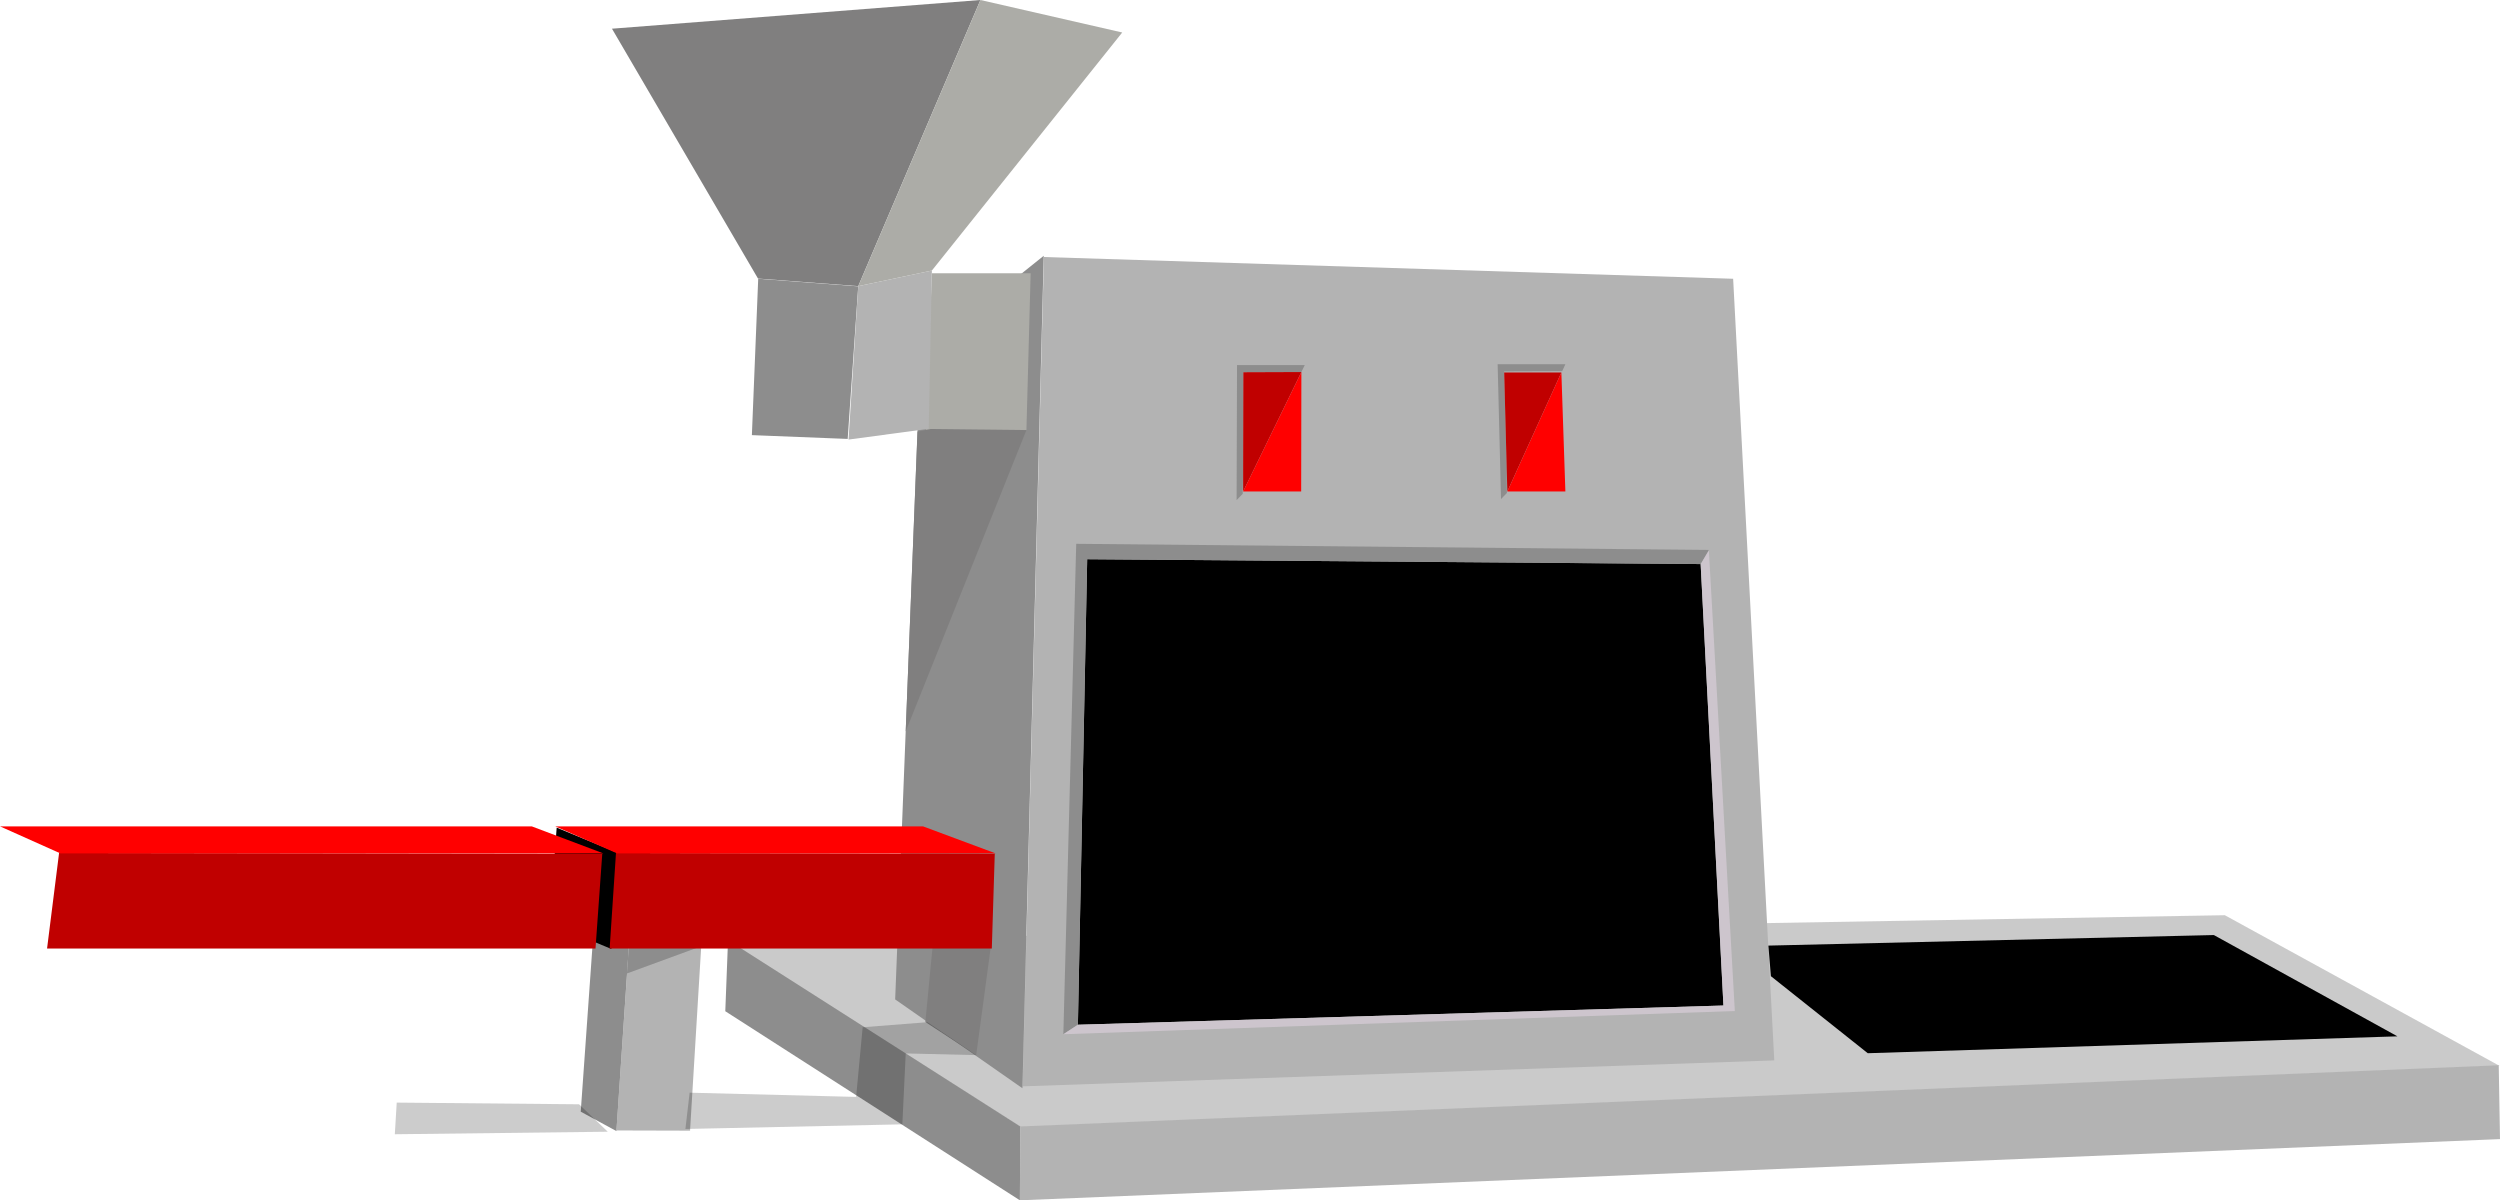 <?xml version="1.0" encoding="UTF-8" standalone="no"?>
<svg xmlns:xlink="http://www.w3.org/1999/xlink" height="284.4px" width="592.35px" xmlns="http://www.w3.org/2000/svg">
  <g transform="matrix(1.0, 0.0, 0.0, 1.0, 296.15, 142.2)">
    <path d="M296.1 110.35 L-54.3 124.85 -123.95 80.75 231.0 74.65 296.1 110.35" fill="#cacaca" fill-rule="evenodd" stroke="none"/>
    <path d="M295.9 110.2 L296.2 127.7 -54.5 142.2 -54.4 124.7 295.9 110.2" fill="#b3b3b3" fill-rule="evenodd" stroke="none"/>
    <path d="M-124.3 97.4 L-123.65 80.55 Q-89.0 102.65 -54.4 124.7 L-54.5 142.2 -124.3 97.4" fill="#8d8d8d" fill-rule="evenodd" stroke="none"/>
    <path d="M114.5 -76.15 L124.25 109.05 -53.85 115.2 -48.8 -81.3 114.5 -76.15" fill="#b3b3b3" fill-rule="evenodd" stroke="none"/>
    <path d="M-48.85 -81.6 L-53.9 115.65 Q-68.95 105.15 -84.05 94.6 L-78.05 -58.15 -48.85 -81.6" fill="#8d8d8d" fill-rule="evenodd" stroke="none"/>
    <path d="M-76.75 -40.3 L-75.35 -77.45 -51.95 -77.45 -52.95 -40.3 -76.75 -40.3" fill="#acaca7" fill-rule="evenodd" stroke="none"/>
    <path d="M-92.8 -74.35 L-95.3 -38.2 -118.0 -39.1 -116.5 -76.15 -92.8 -74.35" fill="#8d8d8d" fill-rule="evenodd" stroke="none"/>
    <path d="M-75.35 -78.1 L-76.1 -40.6 -95.1 -38.05 -92.8 -74.4 -75.35 -78.1" fill="#b3b3b3" fill-rule="evenodd" stroke="none"/>
    <path d="M-75.65 -40.55 L-52.95 -40.3 -81.55 31.1 -78.75 -39.95 -75.65 -40.55" fill="#807f7f" fill-rule="evenodd" stroke="none"/>
    <path d="M-61.25 81.1 L-64.85 107.8 -76.9 99.95 -75.2 82.3 -61.25 81.1" fill="#807f7f" fill-rule="evenodd" stroke="none"/>
    <path d="M271.9 103.35 L146.4 107.35 123.45 89.1 122.85 81.85 228.4 79.35 271.9 103.35" fill="#000000" fill-rule="evenodd" stroke="none"/>
    <path d="M-150.1 125.65 L-147.15 82.15 -130.0 82.0 -132.65 125.7 -150.1 125.65" fill="#b3b3b3" fill-rule="evenodd" stroke="none"/>
    <path d="M-155.6 79.6 L-147.15 82.1 -150.1 125.8 -158.55 121.2 -155.6 79.6" fill="#8d8d8d" fill-rule="evenodd" stroke="none"/>
    <path d="M-147.15 82.1 L-130.0 82.0 -147.6 88.45 -147.15 82.1" fill="#8d8d8d" fill-rule="evenodd" stroke="none"/>
    <path d="M-165.95 76.55 L-164.25 53.9 -149.7 59.9 -151.3 82.65 -165.95 76.55" fill="#000000" fill-rule="evenodd" stroke="none"/>
    <path d="M-60.45 60.1 L-61.15 82.55 -151.7 82.55 -150.2 59.9 -60.45 60.1" fill="#c00000" fill-rule="evenodd" stroke="none"/>
    <path d="M-60.25 60.0 L-149.95 60.0 -164.6 53.6 -77.45 53.6 -60.25 60.0" fill="#ff0000" fill-rule="evenodd" stroke="none"/>
    <path d="M-153.45 60.1 L-155.05 82.55 -285.0 82.55 -282.15 59.9 -153.45 60.1" fill="#c00000" fill-rule="evenodd" stroke="none"/>
    <path d="M-153.2 60.0 L-281.85 60.0 -296.15 53.6 -170.15 53.6 -153.2 60.0" fill="#ff0000" fill-rule="evenodd" stroke="none"/>
    <path d="M-93.3 117.7 L-91.75 101.2 -76.4 100.0 -64.85 107.8 -81.55 107.4 -82.35 124.2 -133.75 125.3 -132.75 116.7 -93.3 117.7" fill="#000000" fill-opacity="0.2" fill-rule="evenodd" stroke="none"/>
    <path d="M-202.15 119.05 L-158.95 119.45 -152.15 125.95 -202.6 126.55 -202.15 119.05" fill="#000000" fill-opacity="0.2" fill-rule="evenodd" stroke="none"/>
    <path d="M-116.55 -76.2 L-151.15 -135.4 -63.85 -142.2 -92.8 -74.4 -116.55 -76.2" fill="#807f7f" fill-rule="evenodd" stroke="none"/>
    <path d="M-92.8 -74.4 L-63.85 -142.2 -30.25 -134.5 -75.35 -78.1 -92.8 -74.4" fill="#acaca7" fill-rule="evenodd" stroke="none"/>
    <path d="M106.8 -8.55 L112.2 96.05 -40.75 100.6 -38.55 -9.7 106.8 -8.55" fill="#000000" fill-rule="evenodd" stroke="none"/>
    <path d="M60.85 -31.0 L60.9 -25.4 59.5 -23.95 58.7 -55.9 74.75 -55.9 74.0 -54.25 60.25 -54.2 60.25 -53.95 60.85 -31.0 M-1.6 -31.0 L-1.7 -25.2 -3.15 -23.7 -3.05 -55.7 13.0 -55.7 12.2 -54.05 -1.55 -54.0 -1.6 -31.0 M-44.2 102.85 L-41.15 -13.35 108.75 -11.9 106.85 -8.6 106.8 -8.55 -38.55 -9.7 -40.75 100.6 -44.2 102.85" fill="#8d8d8d" fill-rule="evenodd" stroke="none"/>
    <path d="M106.85 -8.6 L108.75 -11.75 114.9 97.35 -44.2 102.85 -40.75 100.6 112.2 96.05 106.8 -8.55 106.85 -8.6" fill="#cdc5cd" fill-rule="evenodd" stroke="none"/>
    <path d="M60.25 -53.95 L73.8 -53.95 61.0 -25.75 60.85 -31.0 60.25 -53.95 M-1.6 -31.0 L-1.55 -54.0 12.2 -54.05 -1.6 -25.75 -1.6 -31.0" fill="#c00000" fill-rule="evenodd" stroke="none"/>
    <path d="M73.8 -53.95 L74.75 -25.75 61.0 -25.75 73.8 -53.95 M12.2 -54.05 L12.15 -25.75 -1.6 -25.75 12.2 -54.05" fill="#ff0000" fill-rule="evenodd" stroke="none"/>
  </g>
</svg>
